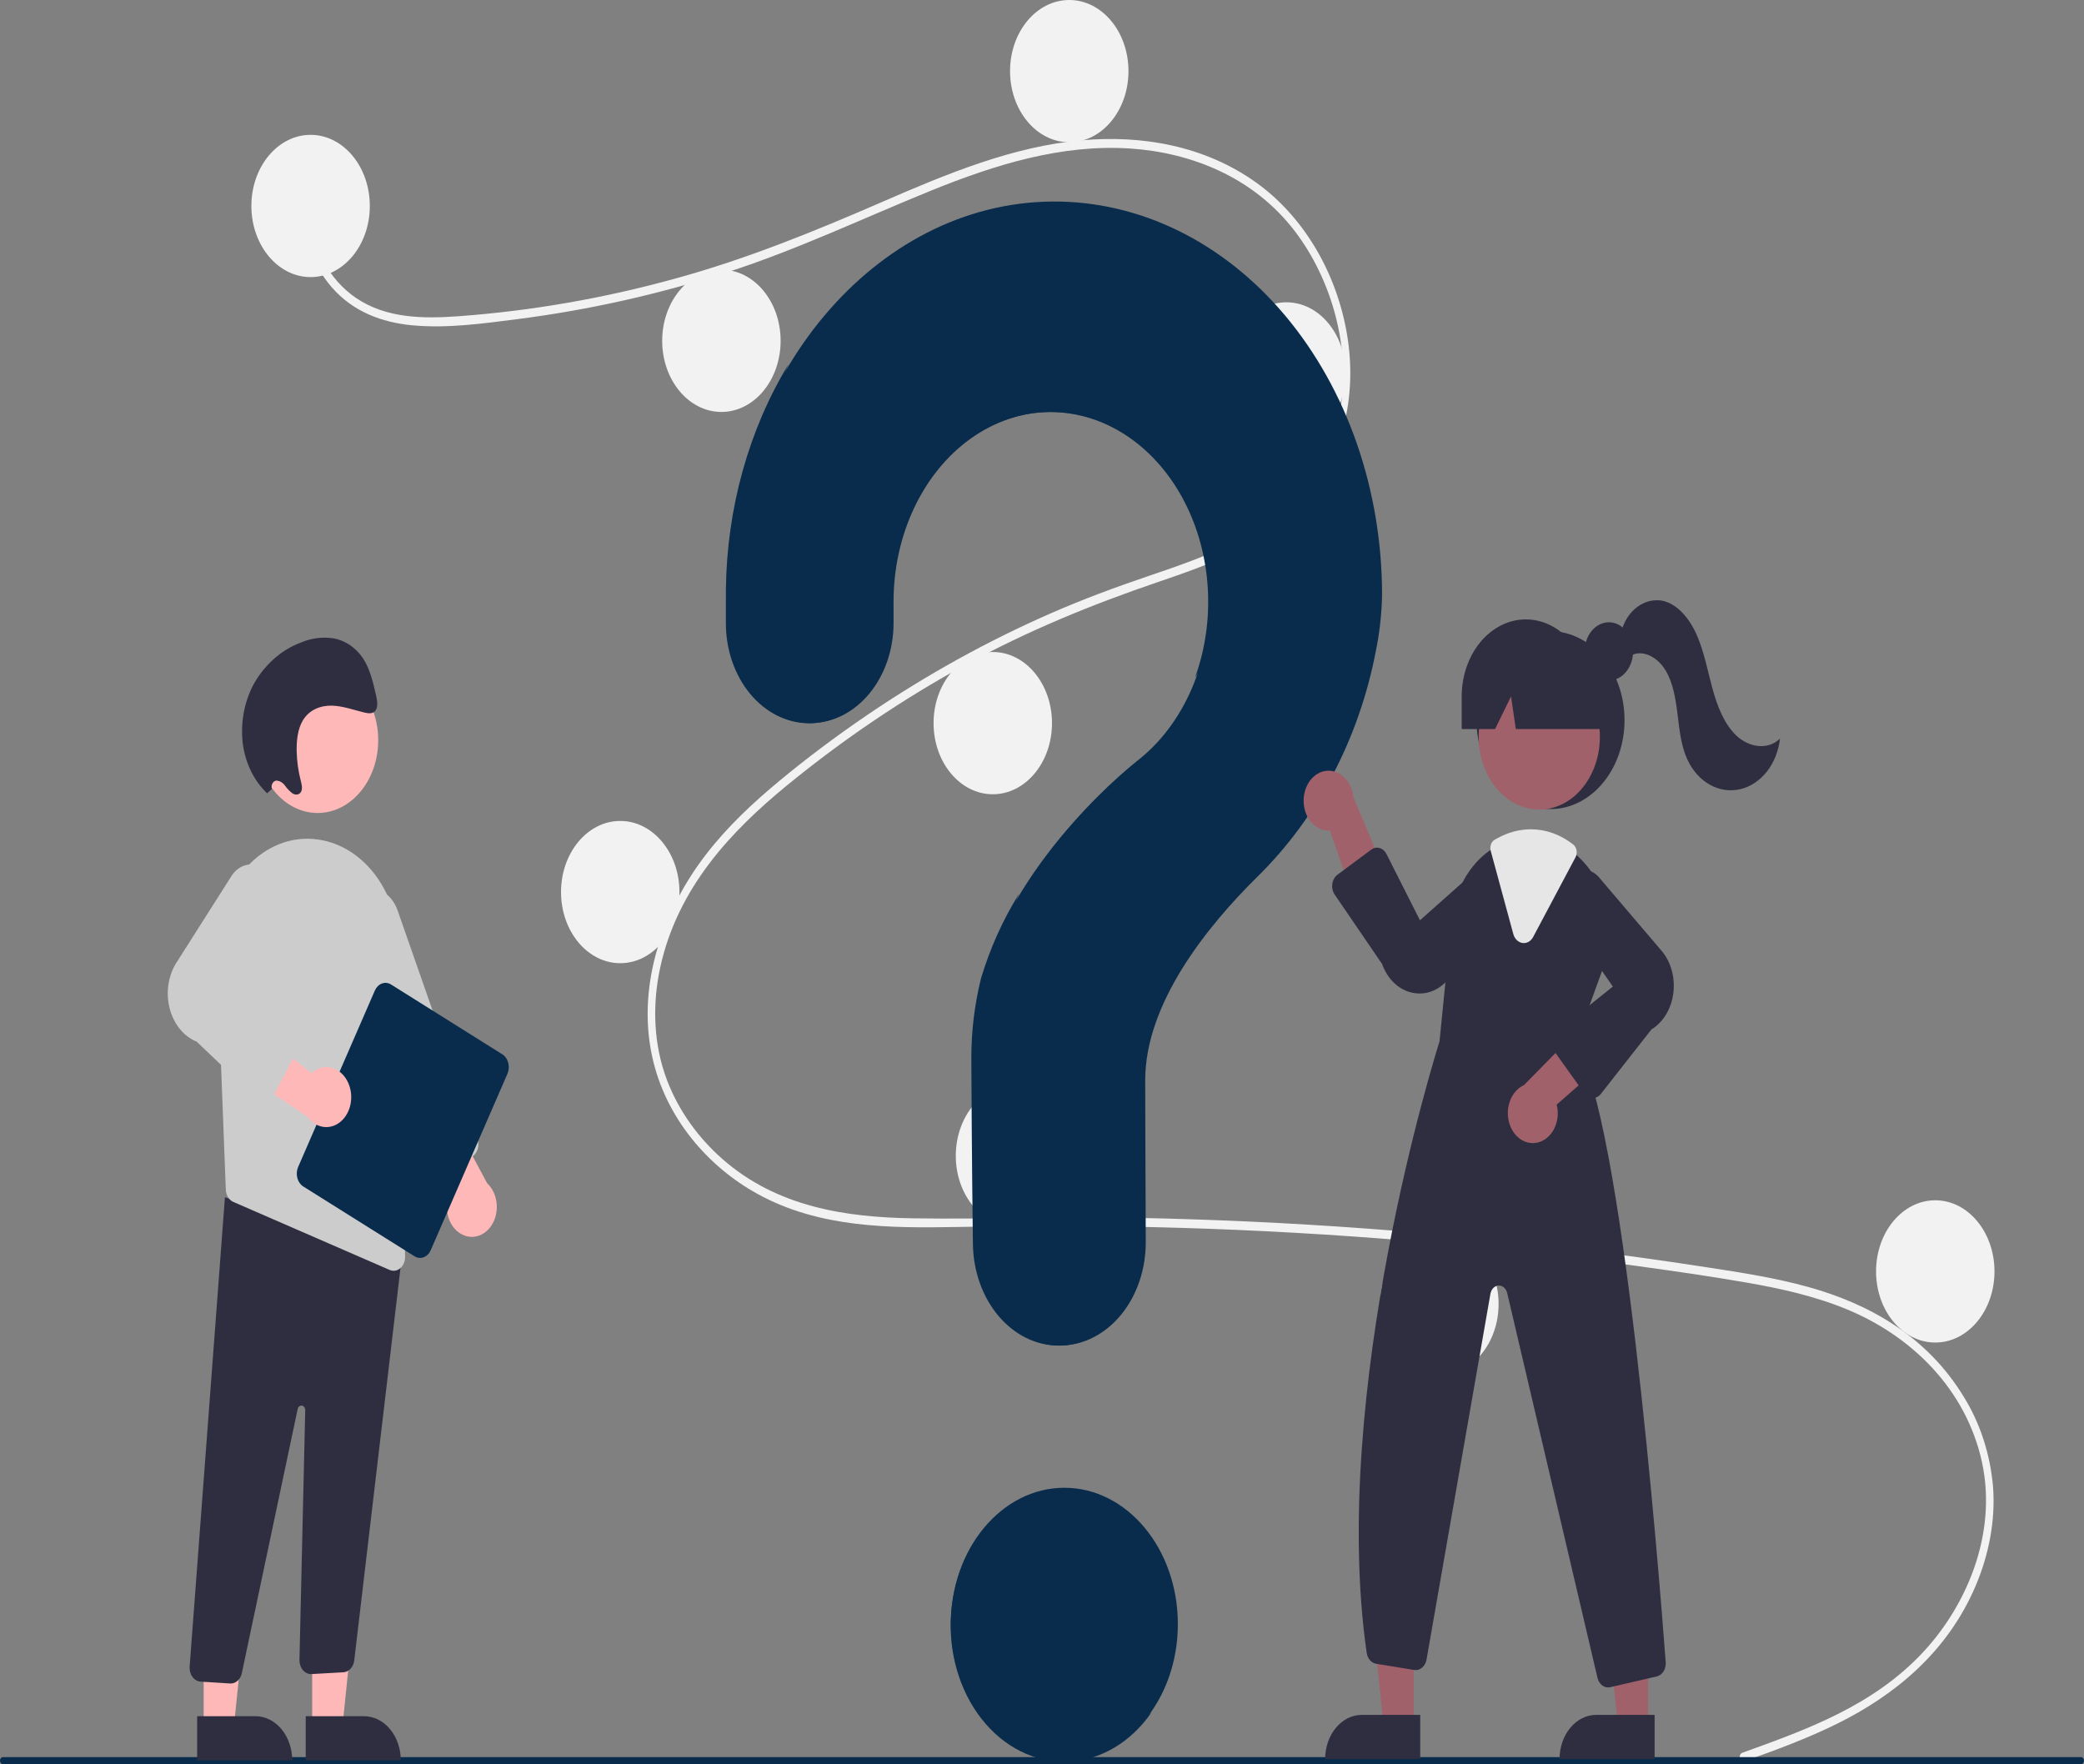 <svg width="241" height="204" viewBox="0 0 241 204" fill="none" xmlns="http://www.w3.org/2000/svg">
<rect x="0" y="0" width="241" height="204" fill="#808080" stroke="none"/>
<g clip-path="url(#clip0_385_67018)">
<path d="M123.086 203.568C130.334 203.568 136.21 196.51 136.21 187.803C136.21 179.097 130.334 172.039 123.086 172.039C115.837 172.039 109.961 179.097 109.961 187.803C109.961 196.51 115.837 203.568 123.086 203.568Z" fill="#092C4C"/>
<path d="M201.491 202.682C208.834 200.033 216.64 197.271 222.463 190.975C227.666 185.348 231.179 176.756 229.024 168.318C226.872 159.897 220.429 154.282 213.776 151.489C210.002 149.905 206.055 149.026 202.109 148.336C197.819 147.586 193.51 146.971 189.204 146.379C171.766 143.984 154.262 142.52 136.693 141.989C128.024 141.727 119.356 141.733 110.686 141.884C102.942 142.019 94.787 142.016 87.604 138.063C82.018 134.989 76.948 129.396 75.391 122.047C73.595 113.563 76.909 104.924 81.663 98.78C84.168 95.541 87.097 92.815 90.118 90.309C93.396 87.59 96.788 85.063 100.253 82.705C107.078 78.062 114.214 74.111 121.585 70.892C125.222 69.304 128.912 67.934 132.635 66.67C135.778 65.602 138.931 64.533 141.969 63.079C147.842 60.268 153.428 55.505 154.921 47.698C156.336 40.298 153.95 32.266 149.767 26.769C144.927 20.409 137.63 17.621 130.633 17.17C122.779 16.664 115.106 19.025 107.723 22.021C99.85 25.218 92.146 28.892 84.105 31.481C76.132 34.046 68.005 35.86 59.798 36.908C55.78 37.422 51.64 38.003 47.599 37.609C44.211 37.279 40.841 36.083 38.345 33.195C36.204 30.719 34.929 27.317 35.367 23.726C35.447 23.073 36.272 23.351 36.193 23.999C35.659 28.37 38.133 32.398 41.181 34.461C44.704 36.846 48.991 36.849 52.914 36.577C61.419 35.96 69.866 34.493 78.168 32.191C86.326 29.953 94.193 26.754 102.051 23.336C109.513 20.09 117.143 16.922 125.116 16.219C132.034 15.609 139.311 16.82 145.337 21.162C150.634 24.979 154.529 31.343 155.77 38.646C156.982 45.783 155.303 52.966 150.805 57.947C146.148 63.103 139.763 65.308 133.813 67.338C126.266 69.913 118.88 72.924 111.731 76.832C104.485 80.783 97.536 85.475 90.96 90.858C84.613 96.068 78.349 102.624 76.342 111.918C75.407 116.248 75.579 120.839 77.144 124.929C78.535 128.565 80.826 131.623 83.496 133.983C89.864 139.611 97.891 140.767 105.583 140.882C114.223 141.011 122.863 140.661 131.506 140.831C149.119 141.179 166.696 142.466 184.237 144.694C188.633 145.253 193.023 145.871 197.407 146.548C201.35 147.156 205.307 147.761 209.184 148.842C216.078 150.764 222.787 154.459 227.071 161.48C228.973 164.523 230.151 168.13 230.48 171.914C230.78 175.863 229.975 179.82 228.489 183.333C225.198 191.11 219.035 196.056 212.49 199.305C208.984 201.046 205.348 202.364 201.719 203.673C201.19 203.864 200.964 202.872 201.491 202.682L201.491 202.682Z" fill="#F2F2F2"/>
<path d="M35.918 32.043C39.7 32.043 42.766 28.361 42.766 23.818C42.766 19.276 39.7 15.593 35.918 15.593C32.136 15.593 29.07 19.276 29.07 23.818C29.07 28.361 32.136 32.043 35.918 32.043Z" fill="#F2F2F2"/>
<path d="M83.426 47.636C87.208 47.636 90.273 43.954 90.273 39.411C90.273 34.869 87.208 31.186 83.426 31.186C79.644 31.186 76.578 34.869 76.578 39.411C76.578 43.954 79.644 47.636 83.426 47.636Z" fill="#F2F2F2"/>
<path d="M123.652 16.45C127.434 16.45 130.5 12.768 130.5 8.225C130.5 3.682 127.434 0 123.652 0C119.87 0 116.805 3.682 116.805 8.225C116.805 12.768 119.87 16.45 123.652 16.45Z" fill="#F2F2F2"/>
<path d="M148.762 51.406C152.543 51.406 155.609 47.724 155.609 43.181C155.609 38.639 152.543 34.956 148.762 34.956C144.98 34.956 141.914 38.639 141.914 43.181C141.914 47.724 144.98 51.406 148.762 51.406Z" fill="#F2F2F2"/>
<path d="M114.809 91.845C118.59 91.845 121.656 88.163 121.656 83.621C121.656 79.078 118.59 75.395 114.809 75.395C111.027 75.395 107.961 79.078 107.961 83.621C107.961 88.163 111.027 91.845 114.809 91.845Z" fill="#F2F2F2"/>
<path d="M71.727 111.38C75.508 111.38 78.574 107.697 78.574 103.155C78.574 98.612 75.508 94.93 71.727 94.93C67.945 94.93 64.879 98.612 64.879 103.155C64.879 107.697 67.945 111.38 71.727 111.38Z" fill="#F2F2F2"/>
<path d="M117.379 141.881C121.161 141.881 124.226 138.198 124.226 133.656C124.226 129.113 121.161 125.431 117.379 125.431C113.597 125.431 110.531 129.113 110.531 133.656C110.531 138.198 113.597 141.881 117.379 141.881Z" fill="#F2F2F2"/>
<path d="M166.453 159.016C170.235 159.016 173.301 155.333 173.301 150.791C173.301 146.248 170.235 142.566 166.453 142.566C162.671 142.566 159.605 146.248 159.605 150.791C159.605 155.333 162.671 159.016 166.453 159.016Z" fill="#F2F2F2"/>
<path d="M223.801 155.246C227.583 155.246 230.648 151.564 230.648 147.021C230.648 142.479 227.583 138.796 223.801 138.796C220.019 138.796 216.953 142.479 216.953 147.021C216.953 151.564 220.019 155.246 223.801 155.246Z" fill="#F2F2F2"/>
<path d="M121.676 23.305C101.164 23.479 84.369 43.501 84.078 68.137C84.075 68.364 84.074 69.963 84.074 72.055C84.074 75.122 85.089 78.064 86.894 80.233C88.7 82.401 91.148 83.62 93.702 83.62H93.702C94.968 83.62 96.221 83.32 97.39 82.738C98.559 82.155 99.622 81.302 100.516 80.226C101.411 79.151 102.12 77.874 102.604 76.469C103.087 75.064 103.336 73.558 103.335 72.038C103.334 70.615 103.333 69.63 103.333 69.569C103.332 65.762 104.157 62.02 105.725 58.711C107.294 55.403 109.553 52.641 112.279 50.699C115.006 48.757 118.106 47.701 121.275 47.635C124.445 47.569 127.574 48.494 130.355 50.321C133.136 52.148 135.473 54.813 137.137 58.054C138.801 61.295 139.733 65 139.843 68.806C139.953 72.611 139.236 76.385 137.763 79.756C136.29 83.128 134.112 85.981 131.442 88.034L131.446 88.039C131.446 88.039 117.743 98.635 113.565 113.172L113.568 113.173C112.834 116.15 112.461 119.24 112.463 122.346C112.463 123.623 112.526 134.794 112.646 143.86C112.689 146.989 113.753 149.972 115.61 152.166C117.467 154.36 119.968 155.589 122.573 155.589H122.573C123.882 155.589 125.177 155.278 126.386 154.674C127.594 154.07 128.691 153.185 129.614 152.07C130.537 150.955 131.267 149.631 131.762 148.176C132.257 146.721 132.508 145.162 132.5 143.59C132.458 135.287 132.435 125.618 132.435 124.916C132.435 115.991 139.604 107.097 145.492 101.298C152.273 94.62 157.153 85.519 159.113 75.253C159.546 73.139 159.785 70.975 159.826 68.798C159.826 62.796 158.837 56.853 156.916 51.312C154.996 45.771 152.181 40.742 148.635 36.513C145.089 32.284 140.881 28.94 136.255 26.673C131.628 24.407 126.673 23.262 121.676 23.305Z" fill="#092C4C"/>
<path d="M240.659 204H0.339C0.249 204 0.163 203.957 0.099 203.88C0.036 203.804 0 203.7 0 203.592C0 203.484 0.036 203.38 0.099 203.304C0.163 203.227 0.249 203.184 0.339 203.184H240.659C240.749 203.184 240.836 203.227 240.9 203.303C240.963 203.38 240.999 203.484 240.999 203.592C240.999 203.7 240.963 203.804 240.9 203.88C240.836 203.957 240.749 204 240.659 204Z" fill="#092C4C"/>
<path d="M179.306 93.558C184.033 93.558 187.865 88.954 187.865 83.276C187.865 77.598 184.033 72.995 179.306 72.995C174.578 72.995 170.746 77.598 170.746 83.276C170.746 88.954 174.578 93.558 179.306 93.558Z" fill="#2F2E41"/>
<path d="M163.49 199.499H159.992L158.328 183.293H163.491L163.49 199.499Z" fill="#A0616A"/>
<path d="M157.494 198.299H164.24V203.401H153.246C153.246 202.731 153.356 202.067 153.569 201.448C153.783 200.829 154.096 200.267 154.49 199.793C154.885 199.319 155.353 198.944 155.868 198.687C156.383 198.431 156.936 198.299 157.494 198.299Z" fill="#2F2E41"/>
<path d="M190.596 199.499H187.098L185.434 183.293H190.596L190.596 199.499Z" fill="#A0616A"/>
<path d="M184.599 198.299H191.345V203.401H180.352C180.352 202.731 180.461 202.067 180.675 201.448C180.888 200.829 181.201 200.267 181.596 199.793C181.99 199.319 182.458 198.944 182.974 198.687C183.489 198.431 184.041 198.299 184.599 198.299Z" fill="#2F2E41"/>
<path d="M178.008 93.617C181.878 93.617 185.015 89.849 185.015 85.2C185.015 80.552 181.878 76.783 178.008 76.783C174.137 76.783 171 80.552 171 85.2C171 89.849 174.137 93.617 178.008 93.617Z" fill="#A0616A"/>
<path d="M182.184 120.772L185.32 112.118C186.081 110.088 186.299 107.825 185.944 105.639C185.589 103.454 184.678 101.455 183.337 99.918C183.061 99.591 182.769 99.285 182.461 99.003C180.914 97.549 179.007 96.757 177.043 96.751C175.722 96.758 174.418 97.106 173.219 97.773C173.117 97.828 173.017 97.886 172.914 97.944C172.717 98.057 172.523 98.181 172.335 98.307C171.107 99.154 170.061 100.336 169.283 101.758C168.505 103.18 168.016 104.801 167.855 106.491L166.472 120.419C166.124 121.512 153.707 160.992 158.049 191.133C158.095 191.455 158.226 191.75 158.422 191.977C158.618 192.203 158.869 192.348 159.139 192.391L163.542 193.11C163.863 193.163 164.189 193.068 164.454 192.843C164.72 192.619 164.904 192.282 164.971 191.9L172.358 149.607C172.404 149.344 172.522 149.108 172.693 148.935C172.864 148.762 173.079 148.663 173.302 148.654C173.526 148.645 173.745 148.726 173.926 148.885C174.106 149.043 174.237 149.27 174.298 149.528L184.735 194.005C184.809 194.328 184.97 194.613 185.192 194.816C185.414 195.019 185.685 195.129 185.965 195.129C186.048 195.128 186.131 195.119 186.213 195.101L191.591 193.857C191.904 193.787 192.183 193.579 192.375 193.274C192.566 192.969 192.656 192.589 192.627 192.209C191.836 181.623 187.636 128.596 182.184 120.772Z" fill="#2F2E41"/>
<path d="M150.773 92.205C150.725 92.706 150.768 93.213 150.9 93.691C151.032 94.169 151.25 94.606 151.538 94.972C151.827 95.338 152.178 95.624 152.568 95.809C152.958 95.995 153.377 96.075 153.796 96.044L157.713 107.351L160.676 102.075L156.502 92.147C156.413 91.306 156.07 90.533 155.538 89.975C155.006 89.417 154.322 89.113 153.616 89.12C152.91 89.127 152.231 89.445 151.707 90.013C151.183 90.582 150.851 91.362 150.773 92.205L150.773 92.205Z" fill="#A0616A"/>
<path d="M177.617 132.157C178.033 132.097 178.434 131.928 178.79 131.662C179.146 131.396 179.45 131.04 179.679 130.618C179.908 130.196 180.057 129.719 180.117 129.22C180.176 128.721 180.143 128.213 180.021 127.731L188.262 120.521L183.301 118.289L176.235 125.478C175.574 125.778 175.029 126.359 174.701 127.11C174.373 127.862 174.286 128.731 174.456 129.554C174.627 130.378 175.042 131.097 175.625 131.577C176.207 132.056 176.916 132.263 177.617 132.157Z" fill="#A0616A"/>
<path d="M164.184 114.889C163.868 114.889 163.553 114.852 163.243 114.778C162.493 114.606 161.79 114.216 161.195 113.641C160.601 113.067 160.133 112.325 159.834 111.482L154.346 103.445C154.23 103.275 154.145 103.077 154.098 102.865C154.051 102.652 154.042 102.43 154.072 102.214C154.102 101.997 154.17 101.79 154.272 101.608C154.374 101.425 154.507 101.271 154.663 101.155L158.567 98.252C158.711 98.145 158.872 98.073 159.039 98.041C159.207 98.008 159.378 98.016 159.543 98.064C159.707 98.111 159.863 98.198 160 98.317C160.137 98.438 160.253 98.589 160.341 98.763L164.208 106.417L171.616 99.842C172.205 99.47 172.887 99.366 173.535 99.548C174.184 99.73 174.756 100.187 175.147 100.834C175.539 101.481 175.724 102.275 175.668 103.072C175.612 103.869 175.319 104.616 174.843 105.175L167.449 113.275C166.581 114.309 165.407 114.89 164.184 114.889Z" fill="#2F2E41"/>
<path d="M184.197 126.977C184.187 126.977 184.176 126.977 184.166 126.977C183.986 126.972 183.809 126.921 183.647 126.828C183.484 126.736 183.339 126.603 183.222 126.439L179.751 121.575C179.632 121.409 179.545 121.215 179.493 121.006C179.442 120.796 179.429 120.576 179.453 120.36C179.478 120.144 179.541 119.937 179.637 119.752C179.734 119.567 179.862 119.409 180.013 119.288L186.513 114.083L180.625 105.58C180.282 104.894 180.156 104.083 180.271 103.295C180.385 102.507 180.731 101.794 181.247 101.288C181.762 100.781 182.412 100.514 183.077 100.536C183.743 100.557 184.38 100.865 184.872 101.405L192.029 109.805C192.592 110.423 193.022 111.196 193.282 112.058C193.542 112.919 193.624 113.844 193.521 114.752C193.417 115.66 193.132 116.524 192.69 117.271C192.247 118.017 191.661 118.624 190.98 119.038L185.131 126.493C185.011 126.646 184.866 126.768 184.705 126.851C184.545 126.934 184.372 126.977 184.197 126.977Z" fill="#2F2E41"/>
<path d="M176.224 109.054C176.168 109.054 176.113 109.05 176.057 109.041C175.816 109.006 175.587 108.888 175.4 108.702C175.212 108.515 175.073 108.268 174.999 107.99L172.39 98.384C172.325 98.141 172.335 97.878 172.419 97.643C172.502 97.409 172.654 97.218 172.845 97.108L172.93 97.059C173.006 97.016 173.082 96.972 173.16 96.931C174.376 96.253 175.7 95.9 177.041 95.895C178.782 95.899 180.484 96.513 181.938 97.662C182.133 97.818 182.269 98.059 182.317 98.335C182.365 98.61 182.321 98.897 182.195 99.134L177.302 108.342C177.187 108.56 177.028 108.74 176.839 108.865C176.651 108.989 176.439 109.055 176.224 109.054Z" fill="#E6E6E6"/>
<path d="M186.055 78.686C187.602 78.686 188.856 77.18 188.856 75.322C188.856 73.464 187.602 71.958 186.055 71.958C184.508 71.958 183.254 73.464 183.254 75.322C183.254 77.18 184.508 78.686 186.055 78.686Z" fill="#2F2E41"/>
<path d="M176.453 71.624C174.486 71.624 172.599 72.563 171.208 74.234C169.817 75.905 169.035 78.171 169.035 80.535V84.304H172.895L174.741 80.535L175.295 84.304H187.01L183.872 80.535C183.872 78.171 183.09 75.905 181.699 74.234C180.308 72.563 178.421 71.624 176.453 71.624Z" fill="#2F2E41"/>
<path d="M187.496 73.018C187.806 71.854 188.447 70.859 189.307 70.208C190.167 69.556 191.191 69.29 192.198 69.455C193.983 69.814 195.395 71.537 196.235 73.462C197.076 75.386 197.465 77.541 198.03 79.606C198.595 81.671 199.397 83.747 200.824 85.084C202.251 86.42 204.441 86.783 205.843 85.408C205.682 86.841 205.151 88.177 204.324 89.228C203.497 90.278 202.416 90.99 201.234 91.262C200.052 91.534 198.828 91.353 197.736 90.744C196.644 90.135 195.74 89.129 195.15 87.869C194.41 86.288 194.219 84.436 194 82.642C193.781 80.848 193.496 78.992 192.613 77.522C191.73 76.052 190.077 75.091 188.674 75.761L187.496 73.018Z" fill="#2F2E41"/>
<path d="M96.422 78.15C93.869 78.15 91.42 76.931 89.615 74.762C87.809 72.594 86.795 69.652 86.795 66.585C86.794 64.493 86.796 62.894 86.798 62.667C86.879 55.502 88.382 48.464 91.18 42.136C86.582 49.697 84.054 58.787 83.945 68.15C83.942 68.377 83.941 69.977 83.941 72.069C83.942 75.136 84.956 78.077 86.761 80.246C88.567 82.415 91.016 83.633 93.569 83.633C95.667 83.632 97.708 82.809 99.381 81.288C101.054 79.767 102.268 77.632 102.838 75.206C101.076 77.105 98.79 78.154 96.422 78.15Z" fill="#092C4C"/>
<path d="M122.328 47.674C125.28 47.843 128.154 48.87 130.703 50.667C133.251 52.465 135.399 54.978 136.96 57.991C138.522 61.005 139.452 64.429 139.669 67.969C139.887 71.509 139.386 75.06 138.209 78.316C139.911 75.915 141.162 73.102 141.876 70.068C142.591 67.034 142.753 63.85 142.35 60.734C141.947 57.618 140.99 54.643 139.544 52.012C138.097 49.381 136.195 47.155 133.968 45.487C131.74 43.818 129.239 42.746 126.636 42.344C124.032 41.942 121.387 42.219 118.88 43.156C116.374 44.093 114.065 45.668 112.111 47.774C110.157 49.88 108.604 52.468 107.559 55.36C109.366 52.806 111.638 50.784 114.199 49.452C116.76 48.119 119.541 47.511 122.328 47.674Z" fill="#092C4C"/>
<path d="M125.291 150.119C122.686 150.119 120.185 148.89 118.328 146.696C116.471 144.502 115.407 141.519 115.365 138.39C115.244 129.324 115.181 118.153 115.181 116.876C115.18 113.77 115.552 110.68 116.286 107.703L116.283 107.702C116.717 106.207 117.241 104.752 117.851 103.349C115.978 106.346 114.488 109.661 113.43 113.185L113.433 113.186C112.699 116.164 112.326 119.254 112.328 122.359C112.328 123.636 112.391 134.807 112.511 143.874C112.554 147.002 113.618 149.985 115.475 152.179C117.332 154.373 119.833 155.603 122.438 155.602C124.585 155.602 126.675 154.765 128.393 153.217C130.112 151.669 131.366 149.494 131.968 147.018C130.143 149.017 127.761 150.123 125.291 150.119Z" fill="#092C4C"/>
<path d="M36.102 199.656L39.6 199.655L41.264 183.449L36.102 183.45L36.102 199.656Z" fill="#FFB8B8"/>
<path d="M46.348 203.557L35.354 203.557L35.354 198.455L42.1 198.455C43.227 198.455 44.307 198.992 45.103 199.949C45.9 200.906 46.348 202.204 46.348 203.557L46.348 203.557Z" fill="#2F2E41"/>
<path d="M23.552 199.656L27.049 199.655L28.714 183.449L23.551 183.45L23.552 199.656Z" fill="#FFB8B8"/>
<path d="M33.793 203.557L22.799 203.557L22.799 198.455L29.545 198.455C30.672 198.455 31.752 198.992 32.549 199.949C33.345 200.906 33.793 202.204 33.793 203.557L33.793 203.557Z" fill="#2F2E41"/>
<path d="M26.606 194.671L23.189 194.456C23.013 194.444 22.84 194.391 22.681 194.3C22.522 194.208 22.38 194.079 22.263 193.921C22.146 193.762 22.056 193.578 21.998 193.377C21.941 193.177 21.917 192.965 21.928 192.753L26.012 138.446L44.818 144.541L46.63 143.948L40.964 192.024C40.915 192.386 40.766 192.717 40.54 192.963C40.314 193.208 40.025 193.354 39.72 193.376L36.037 193.582C35.853 193.594 35.669 193.561 35.496 193.483C35.323 193.405 35.166 193.286 35.033 193.131C34.901 192.977 34.797 192.791 34.728 192.586C34.658 192.38 34.625 192.16 34.63 191.939L35.297 163.084C35.3 162.951 35.262 162.82 35.189 162.72C35.117 162.619 35.015 162.554 34.904 162.539C34.794 162.523 34.683 162.558 34.593 162.636C34.503 162.714 34.44 162.83 34.418 162.961L27.982 193.397C27.921 193.758 27.758 194.083 27.52 194.316C27.282 194.549 26.985 194.675 26.678 194.674C26.654 194.674 26.63 194.673 26.606 194.671Z" fill="#2F2E41"/>
<path d="M36.73 94.011C40.601 94.011 43.738 90.243 43.738 85.594C43.738 80.945 40.601 77.177 36.73 77.177C32.86 77.177 29.723 80.945 29.723 85.594C29.723 90.243 32.86 94.011 36.73 94.011Z" fill="#FFB8B8"/>
<path d="M25.063 110.323L25.834 130.292L26.112 137.557C26.123 137.873 26.213 138.178 26.369 138.433C26.525 138.688 26.741 138.881 26.989 138.988L45.06 146.851C45.206 146.916 45.361 146.948 45.517 146.947C45.694 146.948 45.871 146.906 46.035 146.823C46.199 146.74 46.348 146.619 46.472 146.466C46.596 146.313 46.693 146.131 46.758 145.932C46.822 145.732 46.853 145.52 46.847 145.306L46.106 109.402C46.058 106.456 45.155 103.623 43.554 101.391C41.952 99.159 39.753 97.668 37.335 97.175C37.16 97.143 36.982 97.111 36.804 97.082C35.304 96.859 33.782 97.032 32.345 97.591C30.907 98.15 29.589 99.081 28.483 100.318C27.338 101.583 26.438 103.135 25.847 104.864C25.256 106.593 24.988 108.457 25.063 110.323L25.063 110.323Z" fill="#CCCCCC"/>
<path d="M53.695 142.866C53.268 142.707 52.877 142.43 52.555 142.057C52.232 141.684 51.987 141.226 51.838 140.719C51.689 140.212 51.641 139.67 51.698 139.137C51.754 138.604 51.913 138.094 52.163 137.648L46.035 127.86L51.323 127.467L56.332 136.822C56.868 137.32 57.241 138.029 57.386 138.824C57.53 139.619 57.437 140.45 57.123 141.172C56.808 141.893 56.292 142.458 55.665 142.767C55.039 143.077 54.341 143.112 53.695 142.866H53.695Z" fill="#FFB8B8"/>
<path d="M49.384 135.876C49.222 135.797 49.074 135.68 48.95 135.532C48.825 135.384 48.726 135.208 48.659 135.013L39.427 108.593C39.245 108.075 39.151 107.52 39.148 106.959C39.146 106.398 39.236 105.842 39.412 105.322C39.589 104.803 39.849 104.33 40.178 103.931C40.507 103.532 40.897 103.215 41.328 102.998C41.759 102.781 42.221 102.668 42.688 102.665C43.156 102.663 43.619 102.771 44.051 102.983C44.484 103.196 44.877 103.509 45.209 103.904C45.54 104.299 45.804 104.769 45.984 105.287L55.217 131.708C55.353 132.099 55.355 132.54 55.221 132.933C55.087 133.326 54.829 133.64 54.503 133.804L50.405 135.871C50.243 135.953 50.07 135.995 49.895 135.996C49.72 135.997 49.546 135.957 49.384 135.877L49.384 135.876Z" fill="#CCCCCC"/>
<path d="M34.478 134.945L43.345 114.551C43.516 114.158 43.81 113.864 44.161 113.731C44.513 113.598 44.894 113.639 45.221 113.843L58.092 121.918C58.419 122.123 58.664 122.476 58.774 122.898C58.885 123.32 58.851 123.778 58.681 124.171L49.813 144.565C49.642 144.957 49.349 145.252 48.997 145.384C48.645 145.517 48.264 145.477 47.938 145.272L35.066 137.198C34.74 136.992 34.495 136.64 34.384 136.217C34.274 135.795 34.307 135.337 34.478 134.945Z" fill="#092C4C"/>
<path d="M40.426 125.627C40.269 125.124 40.015 124.672 39.686 124.308C39.358 123.943 38.962 123.676 38.532 123.527C38.102 123.379 37.649 123.353 37.209 123.452C36.769 123.551 36.355 123.773 35.999 124.098L27.503 117.329L27.488 123.693L35.559 129.146C36.004 129.759 36.615 130.165 37.285 130.291C37.954 130.418 38.64 130.257 39.22 129.837C39.801 129.417 40.24 128.765 40.461 127.995C40.681 127.226 40.669 126.387 40.426 125.627Z" fill="#FFB8B8"/>
<path d="M29.684 127.058L22.741 120.452C21.989 120.149 21.311 119.631 20.763 118.944C20.215 118.257 19.814 117.42 19.594 116.505C19.375 115.591 19.343 114.626 19.502 113.693C19.662 112.761 20.007 111.889 20.508 111.152L26.813 101.228C27.251 100.585 27.867 100.152 28.549 100.01C29.23 99.868 29.932 100.025 30.525 100.453C31.118 100.88 31.563 101.55 31.779 102.34C31.995 103.129 31.967 103.985 31.7 104.752L26.712 114.554L34.043 118.73C34.213 118.827 34.365 118.967 34.487 119.139C34.609 119.312 34.7 119.514 34.752 119.731C34.805 119.949 34.818 120.178 34.792 120.402C34.765 120.626 34.7 120.841 34.599 121.033L31.64 126.658C31.54 126.848 31.407 127.011 31.252 127.135C31.096 127.26 30.92 127.344 30.736 127.382C30.729 127.383 30.721 127.385 30.714 127.386C30.533 127.419 30.348 127.407 30.171 127.35C29.994 127.294 29.828 127.195 29.684 127.058Z" fill="#CCCCCC"/>
<path d="M31.437 91.23C31.407 91.125 31.398 91.012 31.41 90.901C31.421 90.791 31.454 90.685 31.505 90.591C31.556 90.498 31.624 90.42 31.704 90.363C31.785 90.307 31.874 90.273 31.967 90.264C32.157 90.277 32.343 90.335 32.513 90.436C32.684 90.537 32.835 90.679 32.959 90.852C33.212 91.203 33.508 91.508 33.835 91.756C34.174 91.961 34.634 91.932 34.827 91.54C35.009 91.173 34.884 90.681 34.774 90.254C34.495 89.168 34.338 88.042 34.309 86.906C34.278 85.638 34.427 84.314 35.011 83.325C35.766 82.049 37.114 81.564 38.391 81.599C39.667 81.634 40.923 82.108 42.188 82.407C42.624 82.51 43.137 82.563 43.429 82.157C43.74 81.725 43.626 81.025 43.494 80.442C43.151 78.928 42.787 77.363 41.991 76.14C41.13 74.87 39.901 74.038 38.55 73.813C37.253 73.62 35.937 73.8 34.709 74.337C32.709 75.094 30.948 76.567 29.664 78.558C28.34 80.676 27.767 83.338 28.072 85.961C28.37 88.246 29.378 90.31 30.893 91.737L31.437 91.23Z" fill="#2F2E41"/>
<path d="M120.193 199.723C118.328 198.747 116.678 197.265 115.373 195.392C114.067 193.52 113.141 191.308 112.669 188.932C112.197 186.556 112.19 184.081 112.651 181.702C113.111 179.323 114.026 177.105 115.322 175.223C113.819 176.541 112.567 178.228 111.648 180.172C110.729 182.116 110.165 184.273 109.994 186.499C109.822 188.725 110.046 190.969 110.652 193.083C111.257 195.197 112.23 197.132 113.506 198.759C114.781 200.387 116.331 201.67 118.051 202.523C119.771 203.377 121.622 203.781 123.482 203.709C125.343 203.638 127.169 203.092 128.84 202.107C130.511 201.123 131.988 199.723 133.174 198.001C131.324 199.625 129.152 200.638 126.875 200.94C124.597 201.243 122.293 200.823 120.193 199.723Z" fill="#092C4C"/>
</g>
<defs>
<clipPath id="clip0_385_67018">
<rect width="241" height="204" fill="white"/>
</clipPath>
</defs>
</svg>
